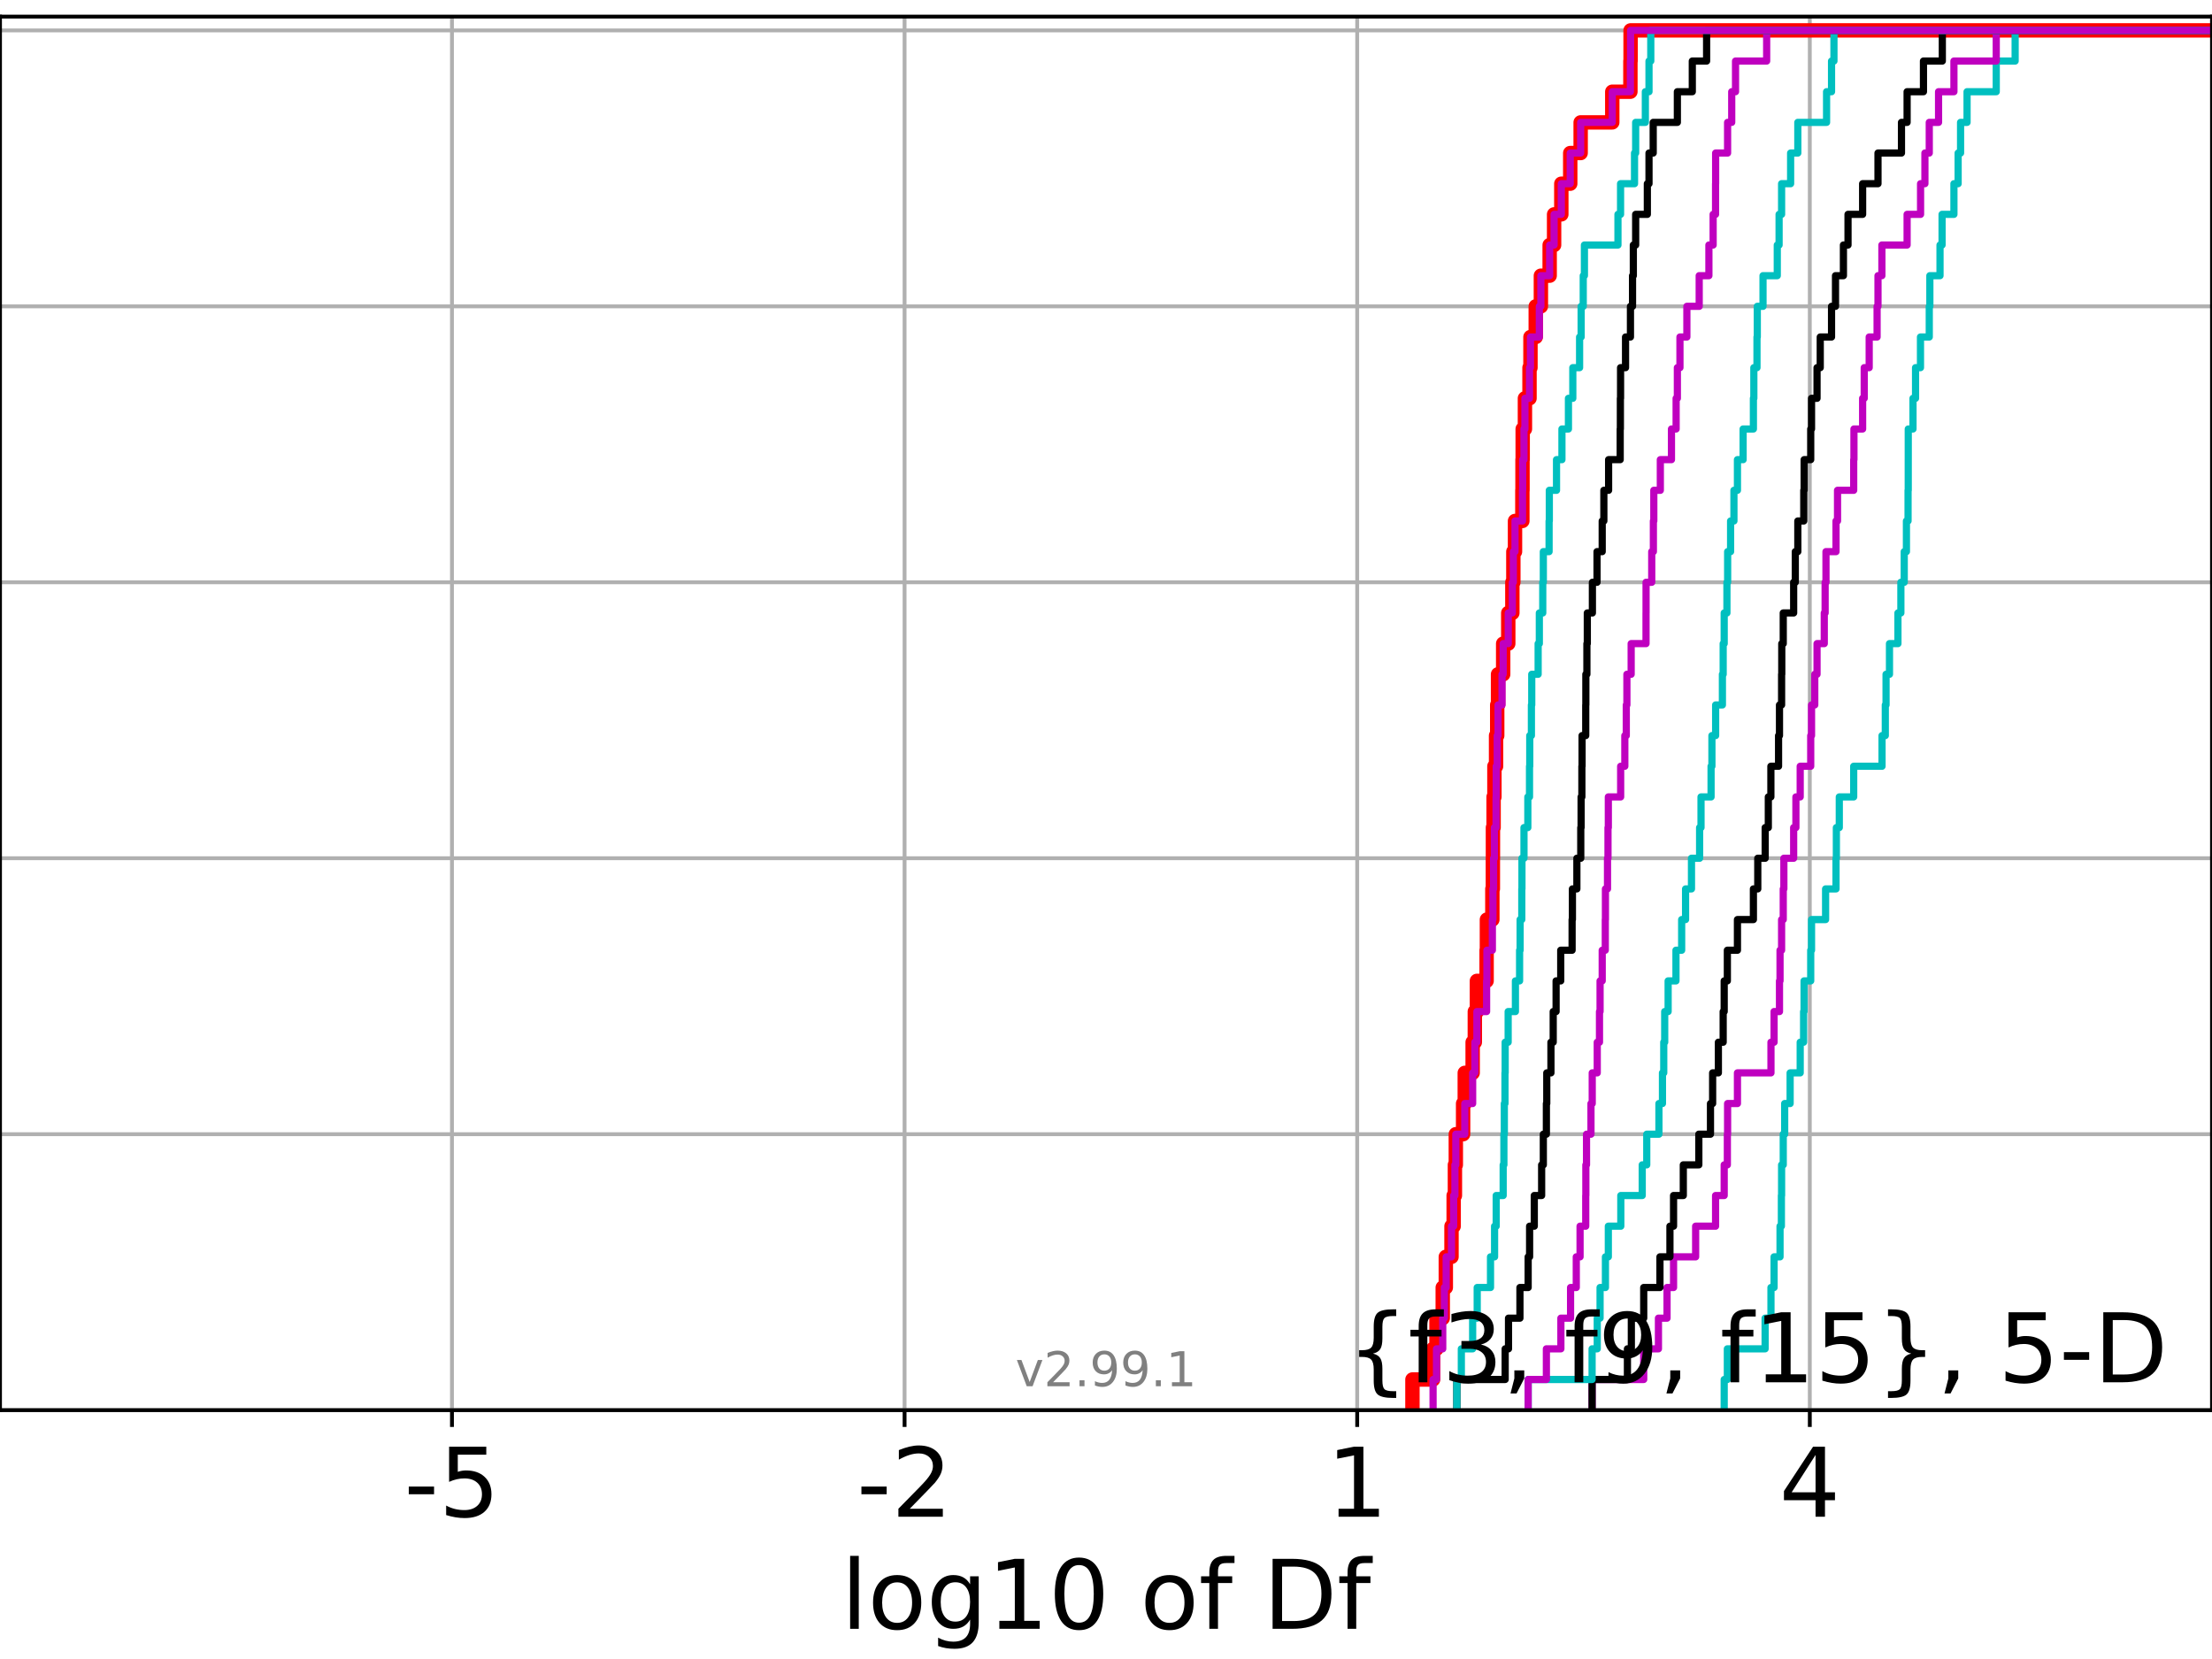 <?xml version="1.0" encoding="utf-8" standalone="no"?>
<!DOCTYPE svg PUBLIC "-//W3C//DTD SVG 1.1//EN"
  "http://www.w3.org/Graphics/SVG/1.1/DTD/svg11.dtd">
<!-- Created with matplotlib (https://matplotlib.org/) -->
<svg height="345.6pt" version="1.1" viewBox="0 0 460.8 345.6" width="460.8pt" xmlns="http://www.w3.org/2000/svg" xmlns:xlink="http://www.w3.org/1999/xlink">
 <defs>
  <style type="text/css">*{stroke-linecap:butt;stroke-linejoin:round;}</style>
 </defs>
 <g id="figure_1">
  <g id="patch_1">
   <path d="M 0 345.6 
L 460.8 345.6 
L 460.8 0 
L 0 0 
z
" style="fill:#ffffff;"/>
  </g>
  <g id="axes_1">
   <g id="patch_2">
    <path d="M 0 293.76 
L 460.8 293.76 
L 460.8 3.456 
L 0 3.456 
z
" style="fill:#ffffff;"/>
   </g>
   <g id="matplotlib.axis_1">
    <g id="xtick_1">
     <g id="line2d_1">
      <path clip-path="url(#pa8f1702cf7)" d="M 94.152 293.76 
L 94.152 3.456 
" style="fill:none;stroke:#b0b0b0;stroke-linecap:square;stroke-width:0.8;"/>
     </g>
     <g id="line2d_2">
      <defs>
       <path d="M 0 0 
L 0 3.5 
" id="mefd3647851" style="stroke:#000000;stroke-width:0.8;"/>
      </defs>
      <g>
       <use style="stroke:#000000;stroke-width:0.8;" x="94.152" xlink:href="#mefd3647851" y="293.76"/>
      </g>
     </g>
     <g id="text_1">
      <!-- -5 -->
      <g transform="translate(84.182 315.957)scale(0.2 -0.2)">
       <defs>
        <path d="M 4.891 31.391 
L 31.203 31.391 
L 31.203 23.391 
L 4.891 23.391 
z
" id="DejaVuSans-45"/>
        <path d="M 10.797 72.906 
L 49.516 72.906 
L 49.516 64.594 
L 19.828 64.594 
L 19.828 46.734 
Q 21.969 47.469 24.109 47.828 
Q 26.266 48.188 28.422 48.188 
Q 40.625 48.188 47.75 41.5 
Q 54.891 34.812 54.891 23.391 
Q 54.891 11.625 47.562 5.094 
Q 40.234 -1.422 26.906 -1.422 
Q 22.312 -1.422 17.547 -0.641 
Q 12.797 0.141 7.719 1.703 
L 7.719 11.625 
Q 12.109 9.234 16.797 8.062 
Q 21.484 6.891 26.703 6.891 
Q 35.156 6.891 40.078 11.328 
Q 45.016 15.766 45.016 23.391 
Q 45.016 31 40.078 35.438 
Q 35.156 39.891 26.703 39.891 
Q 22.75 39.891 18.812 39.016 
Q 14.891 38.141 10.797 36.281 
z
" id="DejaVuSans-53"/>
       </defs>
       <use xlink:href="#DejaVuSans-45"/>
       <use x="36.084" xlink:href="#DejaVuSans-53"/>
      </g>
     </g>
    </g>
    <g id="xtick_2">
     <g id="line2d_3">
      <path clip-path="url(#pa8f1702cf7)" d="M 188.44 293.76 
L 188.44 3.456 
" style="fill:none;stroke:#b0b0b0;stroke-linecap:square;stroke-width:0.8;"/>
     </g>
     <g id="line2d_4">
      <g>
       <use style="stroke:#000000;stroke-width:0.8;" x="188.44" xlink:href="#mefd3647851" y="293.76"/>
      </g>
     </g>
     <g id="text_2">
      <!-- -2 -->
      <g transform="translate(178.47 315.957)scale(0.2 -0.2)">
       <defs>
        <path d="M 19.188 8.297 
L 53.609 8.297 
L 53.609 0 
L 7.328 0 
L 7.328 8.297 
Q 12.938 14.109 22.625 23.891 
Q 32.328 33.688 34.812 36.531 
Q 39.547 41.844 41.422 45.531 
Q 43.312 49.219 43.312 52.781 
Q 43.312 58.594 39.234 62.25 
Q 35.156 65.922 28.609 65.922 
Q 23.969 65.922 18.812 64.312 
Q 13.672 62.703 7.812 59.422 
L 7.812 69.391 
Q 13.766 71.781 18.938 73 
Q 24.125 74.219 28.422 74.219 
Q 39.75 74.219 46.484 68.547 
Q 53.219 62.891 53.219 53.422 
Q 53.219 48.922 51.531 44.891 
Q 49.859 40.875 45.406 35.406 
Q 44.188 33.984 37.641 27.219 
Q 31.109 20.453 19.188 8.297 
z
" id="DejaVuSans-50"/>
       </defs>
       <use xlink:href="#DejaVuSans-45"/>
       <use x="36.084" xlink:href="#DejaVuSans-50"/>
      </g>
     </g>
    </g>
    <g id="xtick_3">
     <g id="line2d_5">
      <path clip-path="url(#pa8f1702cf7)" d="M 282.728 293.76 
L 282.728 3.456 
" style="fill:none;stroke:#b0b0b0;stroke-linecap:square;stroke-width:0.8;"/>
     </g>
     <g id="line2d_6">
      <g>
       <use style="stroke:#000000;stroke-width:0.8;" x="282.728" xlink:href="#mefd3647851" y="293.76"/>
      </g>
     </g>
     <g id="text_3">
      <!-- 1 -->
      <g transform="translate(276.366 315.957)scale(0.2 -0.2)">
       <defs>
        <path d="M 12.406 8.297 
L 28.516 8.297 
L 28.516 63.922 
L 10.984 60.406 
L 10.984 69.391 
L 28.422 72.906 
L 38.281 72.906 
L 38.281 8.297 
L 54.391 8.297 
L 54.391 0 
L 12.406 0 
z
" id="DejaVuSans-49"/>
       </defs>
       <use xlink:href="#DejaVuSans-49"/>
      </g>
     </g>
    </g>
    <g id="xtick_4">
     <g id="line2d_7">
      <path clip-path="url(#pa8f1702cf7)" d="M 377.016 293.76 
L 377.016 3.456 
" style="fill:none;stroke:#b0b0b0;stroke-linecap:square;stroke-width:0.8;"/>
     </g>
     <g id="line2d_8">
      <g>
       <use style="stroke:#000000;stroke-width:0.8;" x="377.016" xlink:href="#mefd3647851" y="293.76"/>
      </g>
     </g>
     <g id="text_4">
      <!-- 4 -->
      <g transform="translate(370.654 315.957)scale(0.2 -0.2)">
       <defs>
        <path d="M 37.797 64.312 
L 12.891 25.391 
L 37.797 25.391 
z
M 35.203 72.906 
L 47.609 72.906 
L 47.609 25.391 
L 58.016 25.391 
L 58.016 17.188 
L 47.609 17.188 
L 47.609 0 
L 37.797 0 
L 37.797 17.188 
L 4.891 17.188 
L 4.891 26.703 
z
" id="DejaVuSans-52"/>
       </defs>
       <use xlink:href="#DejaVuSans-52"/>
      </g>
     </g>
    </g>
    <g id="text_5">
     <!-- log10 of Df -->
     <g transform="translate(175.214 339.313)scale(0.2 -0.2)">
      <defs>
       <path d="M 9.422 75.984 
L 18.406 75.984 
L 18.406 0 
L 9.422 0 
z
" id="DejaVuSans-108"/>
       <path d="M 30.609 48.391 
Q 23.391 48.391 19.188 42.75 
Q 14.984 37.109 14.984 27.297 
Q 14.984 17.484 19.156 11.844 
Q 23.344 6.203 30.609 6.203 
Q 37.797 6.203 41.984 11.859 
Q 46.188 17.531 46.188 27.297 
Q 46.188 37.016 41.984 42.703 
Q 37.797 48.391 30.609 48.391 
z
M 30.609 56 
Q 42.328 56 49.016 48.375 
Q 55.719 40.766 55.719 27.297 
Q 55.719 13.875 49.016 6.219 
Q 42.328 -1.422 30.609 -1.422 
Q 18.844 -1.422 12.172 6.219 
Q 5.516 13.875 5.516 27.297 
Q 5.516 40.766 12.172 48.375 
Q 18.844 56 30.609 56 
z
" id="DejaVuSans-111"/>
       <path d="M 45.406 27.984 
Q 45.406 37.75 41.375 43.109 
Q 37.359 48.484 30.078 48.484 
Q 22.859 48.484 18.828 43.109 
Q 14.797 37.75 14.797 27.984 
Q 14.797 18.266 18.828 12.891 
Q 22.859 7.516 30.078 7.516 
Q 37.359 7.516 41.375 12.891 
Q 45.406 18.266 45.406 27.984 
z
M 54.391 6.781 
Q 54.391 -7.172 48.188 -13.984 
Q 42 -20.797 29.203 -20.797 
Q 24.469 -20.797 20.266 -20.094 
Q 16.062 -19.391 12.109 -17.922 
L 12.109 -9.188 
Q 16.062 -11.328 19.922 -12.344 
Q 23.781 -13.375 27.781 -13.375 
Q 36.625 -13.375 41.016 -8.766 
Q 45.406 -4.156 45.406 5.172 
L 45.406 9.625 
Q 42.625 4.781 38.281 2.391 
Q 33.938 0 27.875 0 
Q 17.828 0 11.672 7.656 
Q 5.516 15.328 5.516 27.984 
Q 5.516 40.672 11.672 48.328 
Q 17.828 56 27.875 56 
Q 33.938 56 38.281 53.609 
Q 42.625 51.219 45.406 46.391 
L 45.406 54.688 
L 54.391 54.688 
z
" id="DejaVuSans-103"/>
       <path d="M 31.781 66.406 
Q 24.172 66.406 20.328 58.906 
Q 16.5 51.422 16.5 36.375 
Q 16.5 21.391 20.328 13.891 
Q 24.172 6.391 31.781 6.391 
Q 39.453 6.391 43.281 13.891 
Q 47.125 21.391 47.125 36.375 
Q 47.125 51.422 43.281 58.906 
Q 39.453 66.406 31.781 66.406 
z
M 31.781 74.219 
Q 44.047 74.219 50.516 64.516 
Q 56.984 54.828 56.984 36.375 
Q 56.984 17.969 50.516 8.266 
Q 44.047 -1.422 31.781 -1.422 
Q 19.531 -1.422 13.062 8.266 
Q 6.594 17.969 6.594 36.375 
Q 6.594 54.828 13.062 64.516 
Q 19.531 74.219 31.781 74.219 
z
" id="DejaVuSans-48"/>
       <path id="DejaVuSans-32"/>
       <path d="M 37.109 75.984 
L 37.109 68.5 
L 28.516 68.5 
Q 23.688 68.5 21.797 66.547 
Q 19.922 64.594 19.922 59.516 
L 19.922 54.688 
L 34.719 54.688 
L 34.719 47.703 
L 19.922 47.703 
L 19.922 0 
L 10.891 0 
L 10.891 47.703 
L 2.297 47.703 
L 2.297 54.688 
L 10.891 54.688 
L 10.891 58.5 
Q 10.891 67.625 15.141 71.797 
Q 19.391 75.984 28.609 75.984 
z
" id="DejaVuSans-102"/>
       <path d="M 19.672 64.797 
L 19.672 8.109 
L 31.594 8.109 
Q 46.688 8.109 53.688 14.938 
Q 60.688 21.781 60.688 36.531 
Q 60.688 51.172 53.688 57.984 
Q 46.688 64.797 31.594 64.797 
z
M 9.812 72.906 
L 30.078 72.906 
Q 51.266 72.906 61.172 64.094 
Q 71.094 55.281 71.094 36.531 
Q 71.094 17.672 61.125 8.828 
Q 51.172 0 30.078 0 
L 9.812 0 
z
" id="DejaVuSans-68"/>
      </defs>
      <use xlink:href="#DejaVuSans-108"/>
      <use x="27.783" xlink:href="#DejaVuSans-111"/>
      <use x="88.965" xlink:href="#DejaVuSans-103"/>
      <use x="152.441" xlink:href="#DejaVuSans-49"/>
      <use x="216.064" xlink:href="#DejaVuSans-48"/>
      <use x="279.688" xlink:href="#DejaVuSans-32"/>
      <use x="311.475" xlink:href="#DejaVuSans-111"/>
      <use x="372.656" xlink:href="#DejaVuSans-102"/>
      <use x="407.861" xlink:href="#DejaVuSans-32"/>
      <use x="439.648" xlink:href="#DejaVuSans-68"/>
      <use x="516.65" xlink:href="#DejaVuSans-102"/>
     </g>
    </g>
   </g>
   <g id="matplotlib.axis_2">
    <g id="ytick_1">
     <g id="line2d_9">
      <path clip-path="url(#pa8f1702cf7)" d="M 0 293.76 
L 460.8 293.76 
" style="fill:none;stroke:#b0b0b0;stroke-linecap:square;stroke-width:0.8;"/>
     </g>
     <g id="line2d_10">
      <defs>
       <path d="M 0 0 
L -3.5 0 
" id="m518c921453" style="stroke:#000000;stroke-width:0.8;"/>
      </defs>
      <g>
       <use style="stroke:#000000;stroke-width:0.8;" x="0" xlink:href="#m518c921453" y="293.76"/>
      </g>
     </g>
    </g>
    <g id="ytick_2">
     <g id="line2d_11">
      <path clip-path="url(#pa8f1702cf7)" d="M 0 236.274 
L 460.8 236.274 
" style="fill:none;stroke:#b0b0b0;stroke-linecap:square;stroke-width:0.8;"/>
     </g>
     <g id="line2d_12">
      <g>
       <use style="stroke:#000000;stroke-width:0.8;" x="0" xlink:href="#m518c921453" y="236.274"/>
      </g>
     </g>
    </g>
    <g id="ytick_3">
     <g id="line2d_13">
      <path clip-path="url(#pa8f1702cf7)" d="M 0 178.788 
L 460.8 178.788 
" style="fill:none;stroke:#b0b0b0;stroke-linecap:square;stroke-width:0.8;"/>
     </g>
     <g id="line2d_14">
      <g>
       <use style="stroke:#000000;stroke-width:0.8;" x="0" xlink:href="#m518c921453" y="178.788"/>
      </g>
     </g>
    </g>
    <g id="ytick_4">
     <g id="line2d_15">
      <path clip-path="url(#pa8f1702cf7)" d="M 0 121.302 
L 460.8 121.302 
" style="fill:none;stroke:#b0b0b0;stroke-linecap:square;stroke-width:0.8;"/>
     </g>
     <g id="line2d_16">
      <g>
       <use style="stroke:#000000;stroke-width:0.8;" x="0" xlink:href="#m518c921453" y="121.302"/>
      </g>
     </g>
    </g>
    <g id="ytick_5">
     <g id="line2d_17">
      <path clip-path="url(#pa8f1702cf7)" d="M 0 63.816 
L 460.8 63.816 
" style="fill:none;stroke:#b0b0b0;stroke-linecap:square;stroke-width:0.8;"/>
     </g>
     <g id="line2d_18">
      <g>
       <use style="stroke:#000000;stroke-width:0.8;" x="0" xlink:href="#m518c921453" y="63.816"/>
      </g>
     </g>
    </g>
    <g id="ytick_6">
     <g id="line2d_19">
      <path clip-path="url(#pa8f1702cf7)" d="M 0 6.33 
L 460.8 6.33 
" style="fill:none;stroke:#b0b0b0;stroke-linecap:square;stroke-width:0.8;"/>
     </g>
     <g id="line2d_20">
      <g>
       <use style="stroke:#000000;stroke-width:0.8;" x="0" xlink:href="#m518c921453" y="6.33"/>
      </g>
     </g>
    </g>
   </g>
   <g id="line2d_21">
    <path clip-path="url(#pa8f1702cf7)" d="M 294.238 293.76 
L 294.238 287.373 
L 298.536 287.373 
L 298.536 280.985 
L 299.247 280.985 
L 299.247 274.598 
L 300.549 274.598 
L 300.549 268.211 
L 301.189 268.211 
L 301.189 261.823 
L 302.374 261.823 
L 302.374 255.436 
L 302.825 255.436 
L 302.825 249.049 
L 303.085 249.049 
L 303.085 242.661 
L 303.273 242.661 
L 303.273 236.274 
L 304.792 236.274 
L 304.792 229.887 
L 305.139 229.887 
L 305.139 223.499 
L 306.78 223.499 
L 306.78 217.112 
L 307.233 217.112 
L 307.233 210.725 
L 307.665 210.725 
L 307.665 204.337 
L 309.687 204.337 
L 309.687 197.95 
L 309.751 197.95 
L 309.751 191.563 
L 310.886 191.563 
L 310.886 185.175 
L 310.992 185.175 
L 310.992 178.788 
L 311.006 178.788 
L 311.006 172.401 
L 311.142 172.401 
L 311.142 166.013 
L 311.314 166.013 
L 311.314 159.626 
L 311.657 159.626 
L 311.657 153.239 
L 311.896 153.239 
L 311.896 146.851 
L 312.07 146.851 
L 312.07 140.464 
L 313.139 140.464 
L 313.139 134.077 
L 314.198 134.077 
L 314.198 127.69 
L 315.052 127.69 
L 315.052 121.302 
L 315.259 121.302 
L 315.259 114.915 
L 315.604 114.915 
L 315.604 108.528 
L 317.136 108.528 
L 317.136 102.14 
L 317.166 102.14 
L 317.166 95.753 
L 317.203 95.753 
L 317.203 89.366 
L 317.67 89.366 
L 317.67 82.978 
L 318.625 82.978 
L 318.625 76.591 
L 318.824 76.591 
L 318.824 70.204 
L 319.924 70.204 
L 319.924 63.816 
L 320.995 63.816 
L 320.995 57.429 
L 322.822 57.429 
L 322.822 51.042 
L 323.748 51.042 
L 323.748 44.654 
L 325.251 44.654 
L 325.251 38.267 
L 327.109 38.267 
L 327.109 31.88 
L 329.279 31.88 
L 329.279 25.492 
L 335.865 25.492 
L 335.865 19.105 
L 339.643 19.105 
L 339.643 12.718 
L 339.68 12.718 
L 339.68 6.33 
L 339.68 6.33 
L 339.68 6.33 
L 460.8 6.33 
" style="fill:none;stroke:#ff0000;stroke-linecap:square;stroke-width:3;"/>
   </g>
   <g id="line2d_22">
    <path clip-path="url(#pa8f1702cf7)" d="M 359.182 293.76 
L 359.182 287.373 
L 359.84 287.373 
L 359.84 280.985 
L 367.707 280.985 
L 367.707 274.598 
L 368.925 274.598 
L 368.925 268.211 
L 369.574 268.211 
L 369.574 261.823 
L 370.813 261.823 
L 370.813 255.436 
L 371.095 255.436 
L 371.095 249.049 
L 371.14 249.049 
L 371.14 242.661 
L 371.483 242.661 
L 371.483 236.274 
L 371.781 236.274 
L 371.781 229.887 
L 372.917 229.887 
L 372.917 223.499 
L 375.015 223.499 
L 375.015 217.112 
L 375.723 217.112 
L 375.723 210.725 
L 375.822 210.725 
L 375.822 204.337 
L 377.206 204.337 
L 377.206 197.95 
L 377.375 197.95 
L 377.375 191.563 
L 380.304 191.563 
L 380.304 185.175 
L 382.476 185.175 
L 382.476 178.788 
L 382.55 178.788 
L 382.55 172.401 
L 383.159 172.401 
L 383.159 166.013 
L 386.159 166.013 
L 386.159 159.626 
L 392.062 159.626 
L 392.062 153.239 
L 392.744 153.239 
L 392.744 146.851 
L 392.899 146.851 
L 392.899 140.464 
L 393.614 140.464 
L 393.614 134.077 
L 395.374 134.077 
L 395.374 127.69 
L 395.987 127.69 
L 395.987 121.302 
L 396.686 121.302 
L 396.686 114.915 
L 397.144 114.915 
L 397.144 108.528 
L 397.483 108.528 
L 397.483 102.14 
L 397.522 102.14 
L 397.522 95.753 
L 397.526 95.753 
L 397.526 89.366 
L 398.513 89.366 
L 398.513 82.978 
L 399.044 82.978 
L 399.044 76.591 
L 400.07 76.591 
L 400.07 70.204 
L 401.902 70.204 
L 401.902 63.816 
L 402.024 63.816 
L 402.024 57.429 
L 404.14 57.429 
L 404.14 51.042 
L 404.569 51.042 
L 404.569 44.654 
L 407.04 44.654 
L 407.04 38.267 
L 407.914 38.267 
L 407.914 31.88 
L 408.422 31.88 
L 408.422 25.492 
L 409.776 25.492 
L 409.776 19.105 
L 415.855 19.105 
L 415.855 12.718 
L 419.792 12.718 
L 419.792 6.33 
L 419.792 6.33 
L 419.792 6.33 
L 460.8 6.33 
" style="fill:none;stroke:#00bfbf;stroke-linecap:square;stroke-width:1.5;"/>
   </g>
   <g id="line2d_23">
    <path clip-path="url(#pa8f1702cf7)" d="M 331.664 293.76 
L 331.664 287.373 
L 342.417 287.373 
L 342.417 280.985 
L 345.484 280.985 
L 345.484 274.598 
L 347.274 274.598 
L 347.274 268.211 
L 348.633 268.211 
L 348.633 261.823 
L 353.234 261.823 
L 353.234 255.436 
L 357.387 255.436 
L 357.387 249.049 
L 359.182 249.049 
L 359.182 242.661 
L 359.84 242.661 
L 359.84 236.274 
L 359.89 236.274 
L 359.89 229.887 
L 361.942 229.887 
L 361.942 223.499 
L 368.925 223.499 
L 368.925 217.112 
L 369.574 217.112 
L 369.574 210.725 
L 370.7 210.725 
L 370.7 204.337 
L 370.813 204.337 
L 370.813 197.95 
L 371.14 197.95 
L 371.14 191.563 
L 371.483 191.563 
L 371.483 185.175 
L 371.613 185.175 
L 371.613 178.788 
L 373.652 178.788 
L 373.652 172.401 
L 374.12 172.401 
L 374.12 166.013 
L 375.015 166.013 
L 375.015 159.626 
L 377.206 159.626 
L 377.206 153.239 
L 377.375 153.239 
L 377.375 146.851 
L 378.049 146.851 
L 378.049 140.464 
L 378.523 140.464 
L 378.523 134.077 
L 380.03 134.077 
L 380.03 127.69 
L 380.208 127.69 
L 380.208 121.302 
L 380.384 121.302 
L 380.384 114.915 
L 382.476 114.915 
L 382.476 108.528 
L 382.791 108.528 
L 382.791 102.14 
L 386.159 102.14 
L 386.159 95.753 
L 386.212 95.753 
L 386.212 89.366 
L 388.019 89.366 
L 388.019 82.978 
L 388.353 82.978 
L 388.353 76.591 
L 389.387 76.591 
L 389.387 70.204 
L 391.033 70.204 
L 391.033 63.816 
L 391.221 63.816 
L 391.221 57.429 
L 392.032 57.429 
L 392.032 51.042 
L 397.286 51.042 
L 397.286 44.654 
L 400.089 44.654 
L 400.089 38.267 
L 400.995 38.267 
L 400.995 31.88 
L 401.902 31.88 
L 401.902 25.492 
L 403.837 25.492 
L 403.837 19.105 
L 407.04 19.105 
L 407.04 12.718 
L 415.855 12.718 
L 415.855 6.33 
L 415.855 6.33 
L 415.855 6.33 
L 460.8 6.33 
" style="fill:none;stroke:#bf00bf;stroke-linecap:square;stroke-width:1.5;"/>
   </g>
   <g id="line2d_24">
    <path clip-path="url(#pa8f1702cf7)" d="M 331.664 293.76 
L 331.664 287.373 
L 339.022 287.373 
L 339.022 280.985 
L 339.839 280.985 
L 339.839 274.598 
L 342.417 274.598 
L 342.417 268.211 
L 345.799 268.211 
L 345.799 261.823 
L 347.879 261.823 
L 347.879 255.436 
L 348.633 255.436 
L 348.633 249.049 
L 350.663 249.049 
L 350.663 242.661 
L 353.898 242.661 
L 353.898 236.274 
L 356.324 236.274 
L 356.324 229.887 
L 356.773 229.887 
L 356.773 223.499 
L 357.97 223.499 
L 357.97 217.112 
L 358.969 217.112 
L 358.969 210.725 
L 359.182 210.725 
L 359.182 204.337 
L 359.84 204.337 
L 359.84 197.95 
L 361.942 197.95 
L 361.942 191.563 
L 365.267 191.563 
L 365.267 185.175 
L 366.177 185.175 
L 366.177 178.788 
L 367.721 178.788 
L 367.721 172.401 
L 368.374 172.401 
L 368.374 166.013 
L 368.908 166.013 
L 368.908 159.626 
L 370.507 159.626 
L 370.507 153.239 
L 370.7 153.239 
L 370.7 146.851 
L 371.14 146.851 
L 371.14 140.464 
L 371.175 140.464 
L 371.175 134.077 
L 371.483 134.077 
L 371.483 127.69 
L 373.652 127.69 
L 373.652 121.302 
L 373.993 121.302 
L 373.993 114.915 
L 374.519 114.915 
L 374.519 108.528 
L 375.759 108.528 
L 375.759 102.14 
L 375.84 102.14 
L 375.84 95.753 
L 377.206 95.753 
L 377.206 89.366 
L 377.375 89.366 
L 377.375 82.978 
L 378.523 82.978 
L 378.523 76.591 
L 379.19 76.591 
L 379.19 70.204 
L 381.544 70.204 
L 381.544 63.816 
L 382.369 63.816 
L 382.369 57.429 
L 384.019 57.429 
L 384.019 51.042 
L 384.977 51.042 
L 384.977 44.654 
L 388.019 44.654 
L 388.019 38.267 
L 391.221 38.267 
L 391.221 31.88 
L 396.112 31.88 
L 396.112 25.492 
L 397.286 25.492 
L 397.286 19.105 
L 400.692 19.105 
L 400.692 12.718 
L 404.622 12.718 
L 404.622 6.33 
L 404.622 6.33 
L 404.622 6.33 
L 460.8 6.33 
" style="fill:none;stroke:#000000;stroke-linecap:square;stroke-width:1.5;"/>
   </g>
   <g id="line2d_25">
    <path clip-path="url(#pa8f1702cf7)" d="M 318.342 293.76 
L 318.342 287.373 
L 331.664 287.373 
L 331.664 280.985 
L 332.735 280.985 
L 332.735 274.598 
L 333.325 274.598 
L 333.325 268.211 
L 334.442 268.211 
L 334.442 261.823 
L 335.046 261.823 
L 335.046 255.436 
L 337.643 255.436 
L 337.643 249.049 
L 342.106 249.049 
L 342.106 242.661 
L 343.049 242.661 
L 343.049 236.274 
L 345.584 236.274 
L 345.584 229.887 
L 346.321 229.887 
L 346.321 223.499 
L 346.59 223.499 
L 346.59 217.112 
L 346.788 217.112 
L 346.788 210.725 
L 347.503 210.725 
L 347.503 204.337 
L 349.135 204.337 
L 349.135 197.95 
L 350.322 197.95 
L 350.322 191.563 
L 351.135 191.563 
L 351.135 185.175 
L 352.367 185.175 
L 352.367 178.788 
L 354.06 178.788 
L 354.06 172.401 
L 354.354 172.401 
L 354.354 166.013 
L 356.447 166.013 
L 356.447 159.626 
L 356.624 159.626 
L 356.624 153.239 
L 357.399 153.239 
L 357.399 146.851 
L 358.809 146.851 
L 358.809 140.464 
L 358.969 140.464 
L 358.969 134.077 
L 359.182 134.077 
L 359.182 127.69 
L 359.751 127.69 
L 359.751 121.302 
L 359.9 121.302 
L 359.9 114.915 
L 360.515 114.915 
L 360.515 108.528 
L 361.21 108.528 
L 361.21 102.14 
L 361.942 102.14 
L 361.942 95.753 
L 363.122 95.753 
L 363.122 89.366 
L 365.267 89.366 
L 365.267 82.978 
L 365.358 82.978 
L 365.358 76.591 
L 366.012 76.591 
L 366.012 70.204 
L 366.076 70.204 
L 366.076 63.816 
L 367.269 63.816 
L 367.269 57.429 
L 370.239 57.429 
L 370.239 51.042 
L 370.617 51.042 
L 370.617 44.654 
L 371.14 44.654 
L 371.14 38.267 
L 373.019 38.267 
L 373.019 31.88 
L 374.519 31.88 
L 374.519 25.492 
L 380.509 25.492 
L 380.509 19.105 
L 381.544 19.105 
L 381.544 12.718 
L 382.046 12.718 
L 382.046 6.33 
L 382.046 6.33 
L 382.046 6.33 
L 460.8 6.33 
" style="fill:none;stroke:#00bfbf;stroke-linecap:square;stroke-width:1.5;"/>
   </g>
   <g id="line2d_26">
    <path clip-path="url(#pa8f1702cf7)" d="M 318.342 293.76 
L 318.342 287.373 
L 322.141 287.373 
L 322.141 280.985 
L 325.161 280.985 
L 325.161 274.598 
L 327.177 274.598 
L 327.177 268.211 
L 328.368 268.211 
L 328.368 261.823 
L 329.156 261.823 
L 329.156 255.436 
L 330.338 255.436 
L 330.338 249.049 
L 330.362 249.049 
L 330.362 242.661 
L 330.501 242.661 
L 330.501 236.274 
L 331.43 236.274 
L 331.43 229.887 
L 331.691 229.887 
L 331.691 223.499 
L 332.735 223.499 
L 332.735 217.112 
L 333.203 217.112 
L 333.203 210.725 
L 333.325 210.725 
L 333.325 204.337 
L 333.77 204.337 
L 333.77 197.95 
L 334.411 197.95 
L 334.411 191.563 
L 334.442 191.563 
L 334.442 185.175 
L 334.873 185.175 
L 334.873 178.788 
L 334.975 178.788 
L 334.975 172.401 
L 335.046 172.401 
L 335.046 166.013 
L 337.612 166.013 
L 337.612 159.626 
L 338.481 159.626 
L 338.481 153.239 
L 338.785 153.239 
L 338.785 146.851 
L 338.913 146.851 
L 338.913 140.464 
L 339.801 140.464 
L 339.801 134.077 
L 342.898 134.077 
L 342.898 127.69 
L 342.905 127.69 
L 342.905 121.302 
L 344.086 121.302 
L 344.086 114.915 
L 344.429 114.915 
L 344.429 108.528 
L 344.52 108.528 
L 344.52 102.14 
L 345.877 102.14 
L 345.877 95.753 
L 348.196 95.753 
L 348.196 89.366 
L 349.168 89.366 
L 349.168 82.978 
L 349.427 82.978 
L 349.427 76.591 
L 349.965 76.591 
L 349.965 70.204 
L 351.407 70.204 
L 351.407 63.816 
L 353.975 63.816 
L 353.975 57.429 
L 355.995 57.429 
L 355.995 51.042 
L 356.879 51.042 
L 356.879 44.654 
L 357.382 44.654 
L 357.382 38.267 
L 357.399 38.267 
L 357.399 31.88 
L 359.889 31.88 
L 359.889 25.492 
L 360.75 25.492 
L 360.75 19.105 
L 361.543 19.105 
L 361.543 12.718 
L 368.027 12.718 
L 368.027 6.33 
L 368.027 6.33 
L 368.027 6.33 
L 460.8 6.33 
" style="fill:none;stroke:#bf00bf;stroke-linecap:square;stroke-width:1.5;"/>
   </g>
   <g id="line2d_27">
    <path clip-path="url(#pa8f1702cf7)" d="M 303.487 293.76 
L 303.487 287.373 
L 313.554 287.373 
L 313.554 280.985 
L 314.251 280.985 
L 314.251 274.598 
L 316.63 274.598 
L 316.63 268.211 
L 318.342 268.211 
L 318.342 261.823 
L 318.645 261.823 
L 318.645 255.436 
L 319.62 255.436 
L 319.62 249.049 
L 321.151 249.049 
L 321.151 242.661 
L 321.504 242.661 
L 321.504 236.274 
L 322.141 236.274 
L 322.141 229.887 
L 322.22 229.887 
L 322.22 223.499 
L 323.089 223.499 
L 323.089 217.112 
L 323.563 217.112 
L 323.563 210.725 
L 324.164 210.725 
L 324.164 204.337 
L 325.129 204.337 
L 325.129 197.95 
L 327.498 197.95 
L 327.498 191.563 
L 327.564 191.563 
L 327.564 185.175 
L 328.493 185.175 
L 328.493 178.788 
L 329.302 178.788 
L 329.302 172.401 
L 329.373 172.401 
L 329.373 166.013 
L 329.533 166.013 
L 329.533 159.626 
L 329.574 159.626 
L 329.574 153.239 
L 330.338 153.239 
L 330.338 146.851 
L 330.362 146.851 
L 330.362 140.464 
L 330.581 140.464 
L 330.581 134.077 
L 330.666 134.077 
L 330.666 127.69 
L 331.726 127.69 
L 331.726 121.302 
L 332.69 121.302 
L 332.69 114.915 
L 333.768 114.915 
L 333.768 108.528 
L 334.113 108.528 
L 334.113 102.14 
L 335.103 102.14 
L 335.103 95.753 
L 337.516 95.753 
L 337.516 89.366 
L 337.554 89.366 
L 337.554 82.978 
L 337.593 82.978 
L 337.593 76.591 
L 338.629 76.591 
L 338.629 70.204 
L 339.653 70.204 
L 339.653 63.816 
L 340.086 63.816 
L 340.086 57.429 
L 340.253 57.429 
L 340.253 51.042 
L 340.74 51.042 
L 340.74 44.654 
L 343.172 44.654 
L 343.172 38.267 
L 343.518 38.267 
L 343.518 31.88 
L 344.394 31.88 
L 344.394 25.492 
L 349.427 25.492 
L 349.427 19.105 
L 352.538 19.105 
L 352.538 12.718 
L 355.518 12.718 
L 355.518 6.33 
L 355.518 6.33 
L 355.518 6.33 
L 460.8 6.33 
" style="fill:none;stroke:#000000;stroke-linecap:square;stroke-width:1.5;"/>
   </g>
   <g id="line2d_28">
    <path clip-path="url(#pa8f1702cf7)" d="M 303.487 293.76 
L 303.487 287.373 
L 304.424 287.373 
L 304.424 280.985 
L 306.78 280.985 
L 306.78 274.598 
L 307.729 274.598 
L 307.729 268.211 
L 310.501 268.211 
L 310.501 261.823 
L 311.349 261.823 
L 311.349 255.436 
L 311.686 255.436 
L 311.686 249.049 
L 313.139 249.049 
L 313.139 242.661 
L 313.289 242.661 
L 313.289 236.274 
L 313.38 236.274 
L 313.38 229.887 
L 313.513 229.887 
L 313.513 223.499 
L 313.554 223.499 
L 313.554 217.112 
L 314.177 217.112 
L 314.177 210.725 
L 315.689 210.725 
L 315.689 204.337 
L 316.559 204.337 
L 316.559 197.95 
L 316.67 197.95 
L 316.67 191.563 
L 317.018 191.563 
L 317.018 185.175 
L 317.05 185.175 
L 317.05 178.788 
L 317.474 178.788 
L 317.474 172.401 
L 318.277 172.401 
L 318.277 166.013 
L 318.625 166.013 
L 318.625 159.626 
L 318.676 159.626 
L 318.676 153.239 
L 319.02 153.239 
L 319.02 146.851 
L 319.092 146.851 
L 319.092 140.464 
L 320.423 140.464 
L 320.423 134.077 
L 320.672 134.077 
L 320.672 127.69 
L 321.384 127.69 
L 321.384 121.302 
L 321.504 121.302 
L 321.504 114.915 
L 322.703 114.915 
L 322.703 108.528 
L 322.752 108.528 
L 322.752 102.14 
L 324.251 102.14 
L 324.251 95.753 
L 325.38 95.753 
L 325.38 89.366 
L 326.735 89.366 
L 326.735 82.978 
L 327.645 82.978 
L 327.645 76.591 
L 329.058 76.591 
L 329.058 70.204 
L 329.381 70.204 
L 329.381 63.816 
L 329.818 63.816 
L 329.818 57.429 
L 330.064 57.429 
L 330.064 51.042 
L 337.051 51.042 
L 337.051 44.654 
L 337.593 44.654 
L 337.593 38.267 
L 340.502 38.267 
L 340.502 31.88 
L 340.74 31.88 
L 340.74 25.492 
L 342.757 25.492 
L 342.757 19.105 
L 343.518 19.105 
L 343.518 12.718 
L 343.888 12.718 
L 343.888 6.33 
L 343.888 6.33 
L 343.888 6.33 
L 460.8 6.33 
" style="fill:none;stroke:#00bfbf;stroke-linecap:square;stroke-width:1.5;"/>
   </g>
   <g id="line2d_29">
    <path clip-path="url(#pa8f1702cf7)" d="M 298.536 293.76 
L 298.536 287.373 
L 299.247 287.373 
L 299.247 280.985 
L 300.549 280.985 
L 300.549 274.598 
L 300.889 274.598 
L 300.889 268.211 
L 301.266 268.211 
L 301.266 261.823 
L 302.374 261.823 
L 302.374 255.436 
L 302.825 255.436 
L 302.825 249.049 
L 303.085 249.049 
L 303.085 242.661 
L 303.273 242.661 
L 303.273 236.274 
L 305.139 236.274 
L 305.139 229.887 
L 306.78 229.887 
L 306.78 223.499 
L 307.233 223.499 
L 307.233 217.112 
L 307.665 217.112 
L 307.665 210.725 
L 309.687 210.725 
L 309.687 204.337 
L 309.751 204.337 
L 309.751 197.95 
L 310.886 197.95 
L 310.886 191.563 
L 311.006 191.563 
L 311.006 185.175 
L 311.142 185.175 
L 311.142 178.788 
L 311.314 178.788 
L 311.314 172.401 
L 311.657 172.401 
L 311.657 166.013 
L 311.689 166.013 
L 311.689 159.626 
L 311.896 159.626 
L 311.896 153.239 
L 312.07 153.239 
L 312.07 146.851 
L 312.903 146.851 
L 312.903 140.464 
L 313.139 140.464 
L 313.139 134.077 
L 314.198 134.077 
L 314.198 127.69 
L 315.052 127.69 
L 315.052 121.302 
L 315.259 121.302 
L 315.259 114.915 
L 315.604 114.915 
L 315.604 108.528 
L 317.166 108.528 
L 317.166 102.14 
L 317.203 102.14 
L 317.203 95.753 
L 317.474 95.753 
L 317.474 89.366 
L 317.67 89.366 
L 317.67 82.978 
L 318.625 82.978 
L 318.625 76.591 
L 318.824 76.591 
L 318.824 70.204 
L 320.672 70.204 
L 320.672 63.816 
L 320.995 63.816 
L 320.995 57.429 
L 322.822 57.429 
L 322.822 51.042 
L 323.748 51.042 
L 323.748 44.654 
L 325.251 44.654 
L 325.251 38.267 
L 327.109 38.267 
L 327.109 31.88 
L 329.279 31.88 
L 329.279 25.492 
L 335.865 25.492 
L 335.865 19.105 
L 339.643 19.105 
L 339.643 12.718 
L 339.68 12.718 
L 339.68 6.33 
L 339.68 6.33 
L 339.68 6.33 
L 460.8 6.33 
" style="fill:none;stroke:#bf00bf;stroke-linecap:square;stroke-width:1.5;"/>
   </g>
   <g id="patch_3">
    <path d="M 0 293.76 
L 0 3.456 
" style="fill:none;stroke:#000000;stroke-linecap:square;stroke-linejoin:miter;stroke-width:0.8;"/>
   </g>
   <g id="patch_4">
    <path d="M 460.8 293.76 
L 460.8 3.456 
" style="fill:none;stroke:#000000;stroke-linecap:square;stroke-linejoin:miter;stroke-width:0.8;"/>
   </g>
   <g id="patch_5">
    <path d="M 0 293.76 
L 460.8 293.76 
" style="fill:none;stroke:#000000;stroke-linecap:square;stroke-linejoin:miter;stroke-width:0.8;"/>
   </g>
   <g id="patch_6">
    <path d="M 0 3.456 
L 460.8 3.456 
" style="fill:none;stroke:#000000;stroke-linecap:square;stroke-linejoin:miter;stroke-width:0.8;"/>
   </g>
   <g id="text_6">
    <!-- {f3, f9, f15}, 5-D -->
    <g transform="translate(280.634 287.954)scale(0.2 -0.2)">
     <defs>
      <path d="M 51.125 -9.281 
L 51.125 -16.312 
L 48.094 -16.312 
Q 35.938 -16.312 31.812 -12.688 
Q 27.688 -9.078 27.688 1.703 
L 27.688 13.375 
Q 27.688 20.75 25.047 23.578 
Q 22.406 26.422 15.484 26.422 
L 12.5 26.422 
L 12.5 33.406 
L 15.484 33.406 
Q 22.469 33.406 25.078 36.203 
Q 27.688 39.016 27.688 46.297 
L 27.688 58.016 
Q 27.688 68.797 31.812 72.391 
Q 35.938 75.984 48.094 75.984 
L 51.125 75.984 
L 51.125 69 
L 47.797 69 
Q 40.922 69 38.812 66.844 
Q 36.719 64.703 36.719 57.812 
L 36.719 45.703 
Q 36.719 38.031 34.5 34.562 
Q 32.281 31.109 26.906 29.891 
Q 32.328 28.562 34.516 25.094 
Q 36.719 21.625 36.719 14.016 
L 36.719 1.906 
Q 36.719 -4.984 38.812 -7.125 
Q 40.922 -9.281 47.797 -9.281 
z
" id="DejaVuSans-123"/>
      <path d="M 40.578 39.312 
Q 47.656 37.797 51.625 33 
Q 55.609 28.219 55.609 21.188 
Q 55.609 10.406 48.188 4.484 
Q 40.766 -1.422 27.094 -1.422 
Q 22.516 -1.422 17.656 -0.516 
Q 12.797 0.391 7.625 2.203 
L 7.625 11.719 
Q 11.719 9.328 16.594 8.109 
Q 21.484 6.891 26.812 6.891 
Q 36.078 6.891 40.938 10.547 
Q 45.797 14.203 45.797 21.188 
Q 45.797 27.641 41.281 31.266 
Q 36.766 34.906 28.719 34.906 
L 20.219 34.906 
L 20.219 43.016 
L 29.109 43.016 
Q 36.375 43.016 40.234 45.922 
Q 44.094 48.828 44.094 54.297 
Q 44.094 59.906 40.109 62.906 
Q 36.141 65.922 28.719 65.922 
Q 24.656 65.922 20.016 65.031 
Q 15.375 64.156 9.812 62.312 
L 9.812 71.094 
Q 15.438 72.656 20.344 73.438 
Q 25.25 74.219 29.594 74.219 
Q 40.828 74.219 47.359 69.109 
Q 53.906 64.016 53.906 55.328 
Q 53.906 49.266 50.438 45.094 
Q 46.969 40.922 40.578 39.312 
z
" id="DejaVuSans-51"/>
      <path d="M 11.719 12.406 
L 22.016 12.406 
L 22.016 4 
L 14.016 -11.625 
L 7.719 -11.625 
L 11.719 4 
z
" id="DejaVuSans-44"/>
      <path d="M 10.984 1.516 
L 10.984 10.5 
Q 14.703 8.734 18.5 7.812 
Q 22.312 6.891 25.984 6.891 
Q 35.75 6.891 40.891 13.453 
Q 46.047 20.016 46.781 33.406 
Q 43.953 29.203 39.594 26.953 
Q 35.25 24.703 29.984 24.703 
Q 19.047 24.703 12.672 31.312 
Q 6.297 37.938 6.297 49.422 
Q 6.297 60.641 12.938 67.422 
Q 19.578 74.219 30.609 74.219 
Q 43.266 74.219 49.922 64.516 
Q 56.594 54.828 56.594 36.375 
Q 56.594 19.141 48.406 8.859 
Q 40.234 -1.422 26.422 -1.422 
Q 22.703 -1.422 18.891 -0.688 
Q 15.094 0.047 10.984 1.516 
z
M 30.609 32.422 
Q 37.25 32.422 41.125 36.953 
Q 45.016 41.5 45.016 49.422 
Q 45.016 57.281 41.125 61.844 
Q 37.25 66.406 30.609 66.406 
Q 23.969 66.406 20.094 61.844 
Q 16.219 57.281 16.219 49.422 
Q 16.219 41.5 20.094 36.953 
Q 23.969 32.422 30.609 32.422 
z
" id="DejaVuSans-57"/>
      <path d="M 12.5 -9.281 
L 15.922 -9.281 
Q 22.75 -9.281 24.828 -7.172 
Q 26.906 -5.078 26.906 1.906 
L 26.906 14.016 
Q 26.906 21.625 29.094 25.094 
Q 31.297 28.562 36.719 29.891 
Q 31.297 31.109 29.094 34.562 
Q 26.906 38.031 26.906 45.703 
L 26.906 57.812 
Q 26.906 64.75 24.828 66.875 
Q 22.75 69 15.922 69 
L 12.5 69 
L 12.5 75.984 
L 15.578 75.984 
Q 27.734 75.984 31.812 72.391 
Q 35.891 68.797 35.891 58.016 
L 35.891 46.297 
Q 35.891 39.016 38.516 36.203 
Q 41.156 33.406 48.094 33.406 
L 51.125 33.406 
L 51.125 26.422 
L 48.094 26.422 
Q 41.156 26.422 38.516 23.578 
Q 35.891 20.75 35.891 13.375 
L 35.891 1.703 
Q 35.891 -9.078 31.812 -12.688 
Q 27.734 -16.312 15.578 -16.312 
L 12.5 -16.312 
z
" id="DejaVuSans-125"/>
     </defs>
     <use xlink:href="#DejaVuSans-123"/>
     <use x="63.623" xlink:href="#DejaVuSans-102"/>
     <use x="98.828" xlink:href="#DejaVuSans-51"/>
     <use x="162.451" xlink:href="#DejaVuSans-44"/>
     <use x="194.238" xlink:href="#DejaVuSans-32"/>
     <use x="226.025" xlink:href="#DejaVuSans-102"/>
     <use x="261.23" xlink:href="#DejaVuSans-57"/>
     <use x="324.854" xlink:href="#DejaVuSans-44"/>
     <use x="356.641" xlink:href="#DejaVuSans-32"/>
     <use x="388.428" xlink:href="#DejaVuSans-102"/>
     <use x="423.633" xlink:href="#DejaVuSans-49"/>
     <use x="487.256" xlink:href="#DejaVuSans-53"/>
     <use x="550.879" xlink:href="#DejaVuSans-125"/>
     <use x="614.502" xlink:href="#DejaVuSans-44"/>
     <use x="646.289" xlink:href="#DejaVuSans-32"/>
     <use x="678.076" xlink:href="#DejaVuSans-53"/>
     <use x="741.699" xlink:href="#DejaVuSans-45"/>
     <use x="777.783" xlink:href="#DejaVuSans-68"/>
    </g>
   </g>
   <g id="text_7">
    <!-- v2.99.1 -->
    <g style="fill:#808080;" transform="translate(211.537 288.777)scale(0.1 -0.1)">
     <defs>
      <path d="M 2.984 54.688 
L 12.5 54.688 
L 29.594 8.797 
L 46.688 54.688 
L 56.203 54.688 
L 35.688 0 
L 23.484 0 
z
" id="DejaVuSans-118"/>
      <path d="M 10.688 12.406 
L 21 12.406 
L 21 0 
L 10.688 0 
z
" id="DejaVuSans-46"/>
     </defs>
     <use xlink:href="#DejaVuSans-118"/>
     <use x="59.18" xlink:href="#DejaVuSans-50"/>
     <use x="122.803" xlink:href="#DejaVuSans-46"/>
     <use x="154.59" xlink:href="#DejaVuSans-57"/>
     <use x="218.213" xlink:href="#DejaVuSans-57"/>
     <use x="281.836" xlink:href="#DejaVuSans-46"/>
     <use x="313.623" xlink:href="#DejaVuSans-49"/>
    </g>
   </g>
  </g>
 </g>
 <defs>
  <clipPath id="pa8f1702cf7">
   <rect height="290.304" width="460.8" x="0" y="3.456"/>
  </clipPath>
 </defs>
</svg>
